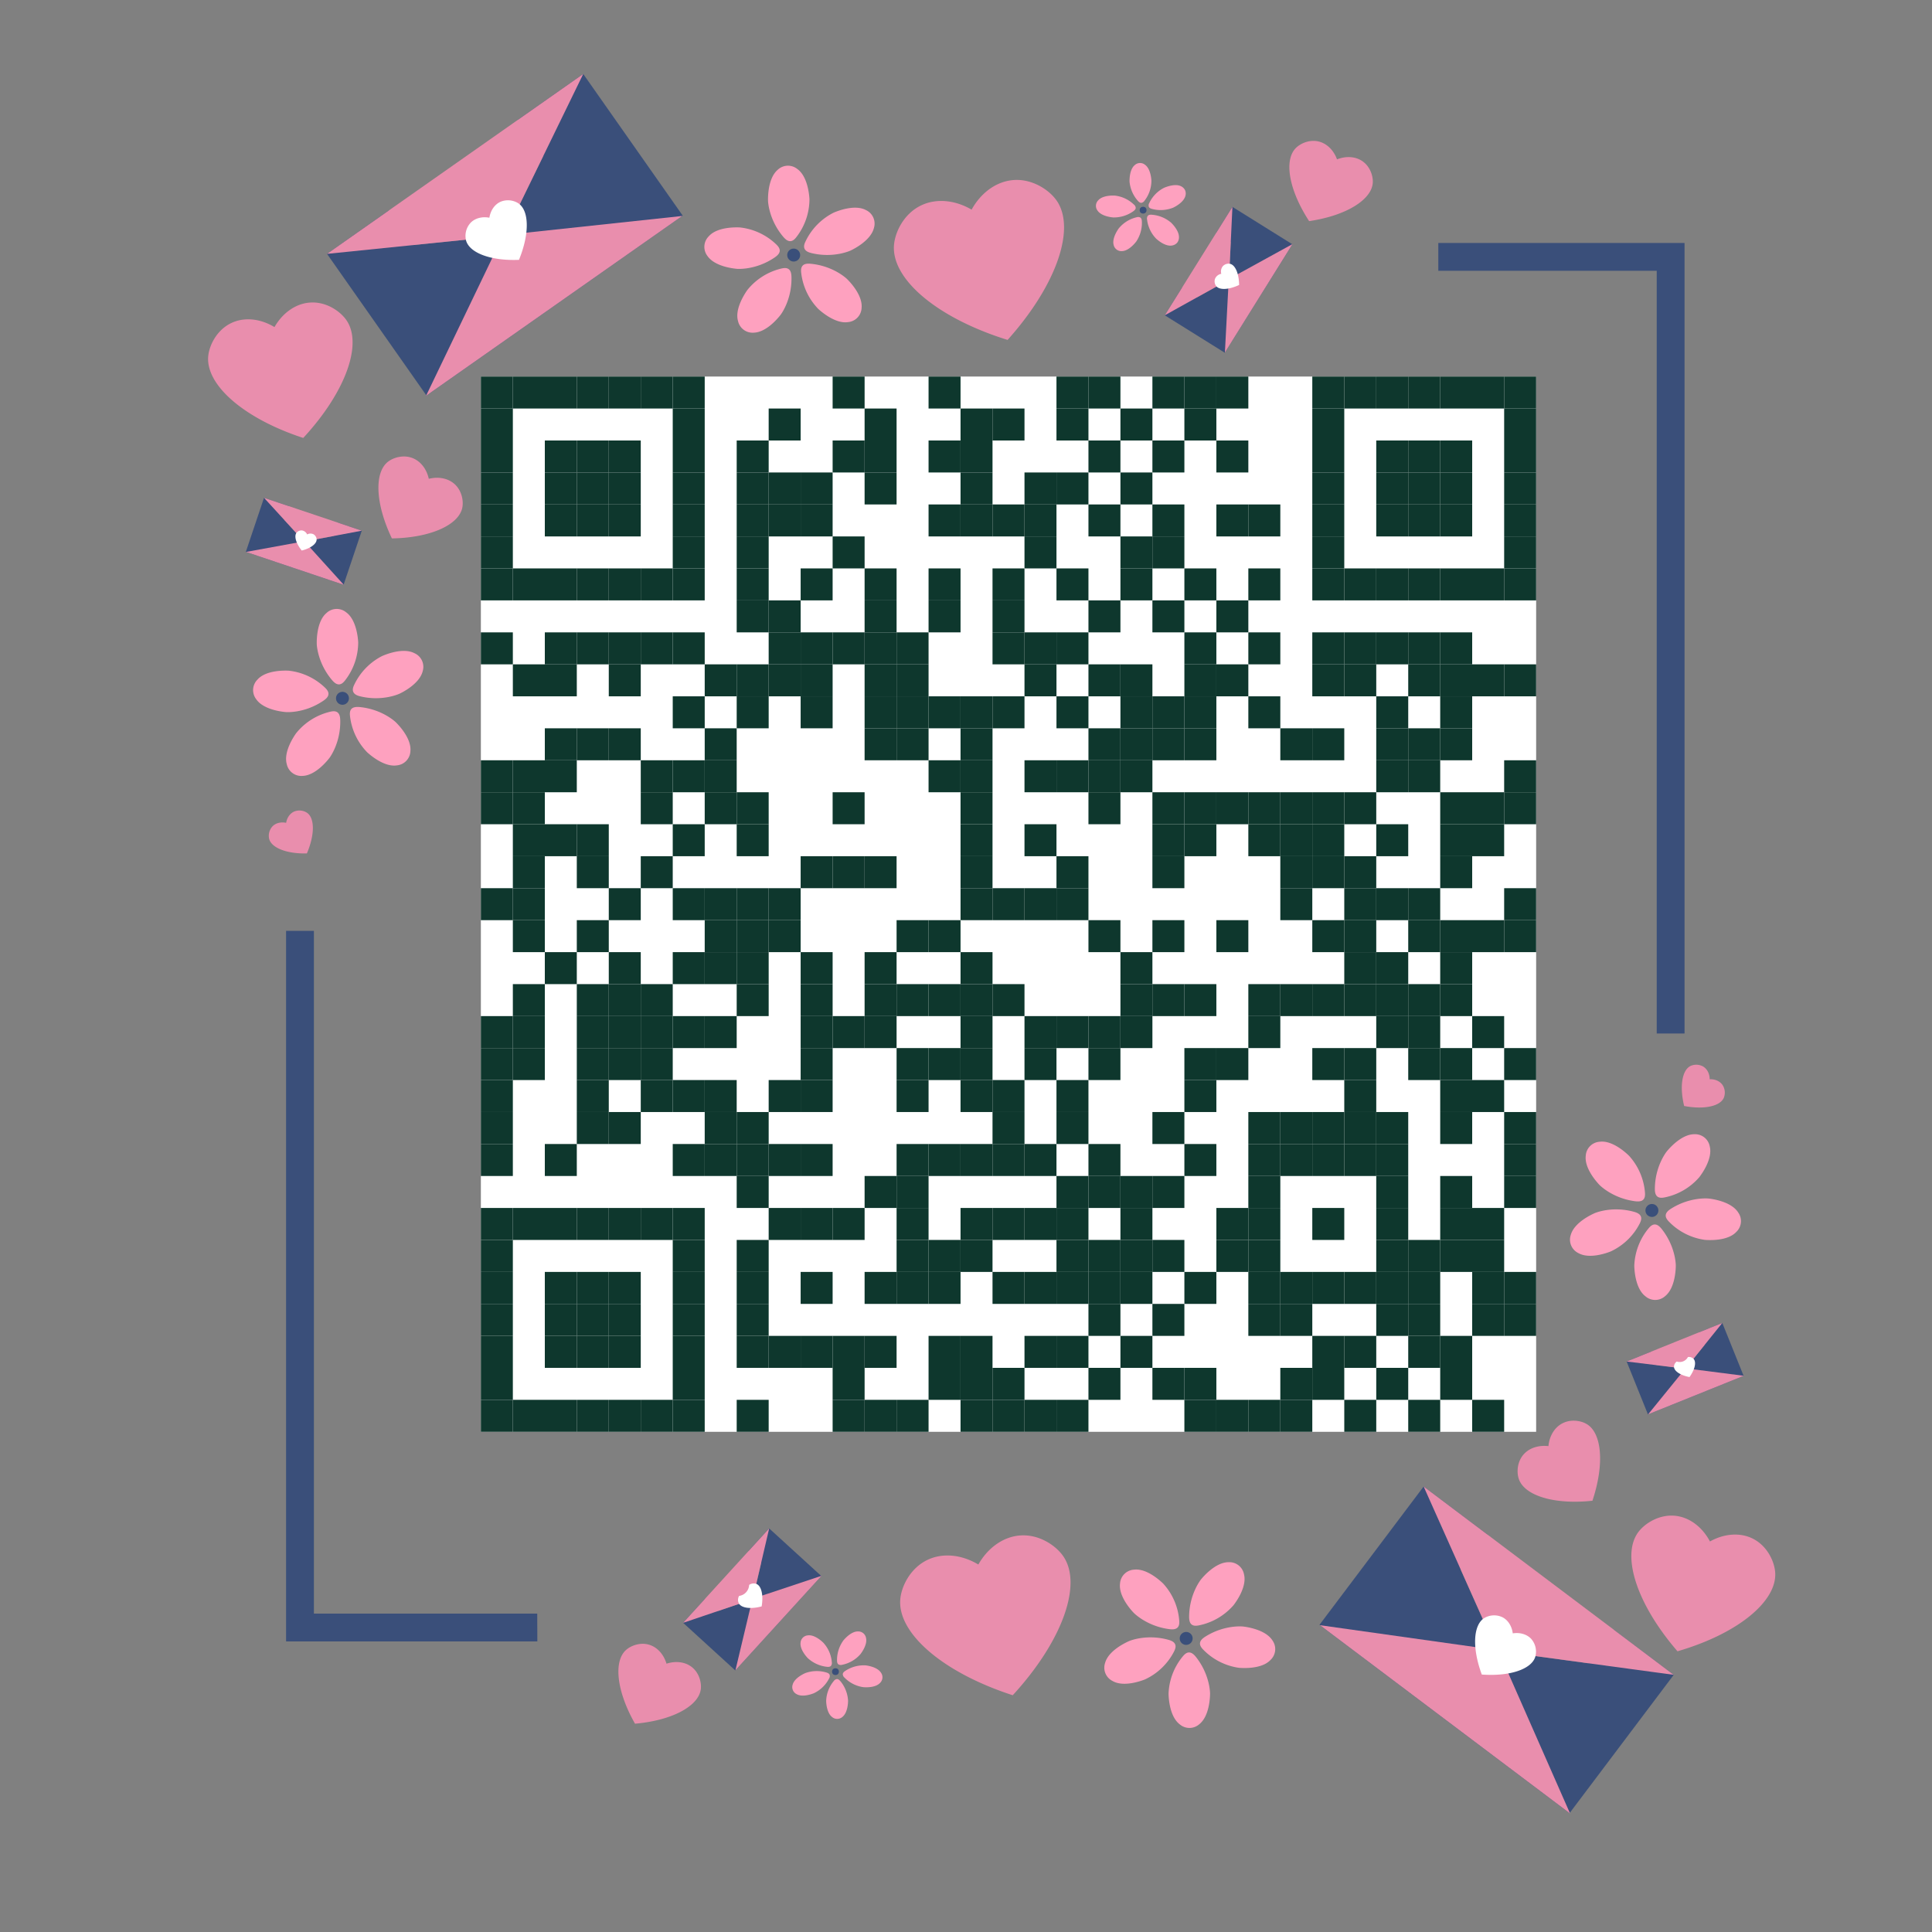 <svg fill="none" xmlns="http://www.w3.org/2000/svg" width="300" height="300" viewBox="0 0 2000 2000">
  <rect x="0" y="0" width="2000" height="2000" fill="#808080" stroke="none"/>
  <g transform="translate(-180,-180)scale(1.2)">
    <defs>
      <style>
        .cls6-1{fill:#3a4f7a}.cls6-2{fill:#e98ead}.cls6-3{fill:#fff}.cls6-4{fill:#fea1bf}
      </style>
    </defs>
    <g id="\u0421\u043B\u043E\u0439_2" data-name="\u0421\u043B\u043E\u0439 2">
      <g transform="translate(540, 450)scale(3.2)" fill="none">
        <svg width="300" height="300" viewBox="0 0 300 300">
          <style>
            .background-color{ fill: #fff; }.dot-color{ fill: #0e372d; }.corners-square-color-0-0{ fill: #0e372d; }.corners-dot-color-0-0{ fill: #0e372d; }.corners-square-color-1-0{ fill: #0e372d; }.corners-dot-color-1-0{ fill: #0e372d; }.corners-square-color-0-1{ fill: #0e372d; }.corners-dot-color-0-1{ fill: #0e372d; }
          </style>
          <defs/>
          <g transform="translate(7.759,7.759)">
            <rect x="0" y="0" width="284.483" height="284.483" fill="#ffffff"/>
            <rect x="0.0" y="0.0" width="8.621" height="8.621" fill="#0e372d"/>
            <rect x="8.621" y="0.0" width="8.621" height="8.621" fill="#0e372d"/>
            <rect x="17.241" y="0.0" width="8.621" height="8.621" fill="#0e372d"/>
            <rect x="25.862" y="0.0" width="8.621" height="8.621" fill="#0e372d"/>
            <rect x="34.483" y="0.0" width="8.621" height="8.621" fill="#0e372d"/>
            <rect x="43.103" y="0.0" width="8.621" height="8.621" fill="#0e372d"/>
            <rect x="51.724" y="0.0" width="8.621" height="8.621" fill="#0e372d"/>
            <rect x="94.828" y="0.0" width="8.621" height="8.621" fill="#0e372d"/>
            <rect x="120.69" y="0.0" width="8.621" height="8.621" fill="#0e372d"/>
            <rect x="155.172" y="0.0" width="8.621" height="8.621" fill="#0e372d"/>
            <rect x="163.793" y="0.0" width="8.621" height="8.621" fill="#0e372d"/>
            <rect x="181.034" y="0.0" width="8.621" height="8.621" fill="#0e372d"/>
            <rect x="189.655" y="0.0" width="8.621" height="8.621" fill="#0e372d"/>
            <rect x="198.276" y="0.0" width="8.621" height="8.621" fill="#0e372d"/>
            <rect x="224.138" y="0.0" width="8.621" height="8.621" fill="#0e372d"/>
            <rect x="232.759" y="0.0" width="8.621" height="8.621" fill="#0e372d"/>
            <rect x="241.379" y="0.0" width="8.621" height="8.621" fill="#0e372d"/>
            <rect x="250" y="0.0" width="8.621" height="8.621" fill="#0e372d"/>
            <rect x="258.621" y="0.0" width="8.621" height="8.621" fill="#0e372d"/>
            <rect x="267.241" y="0.0" width="8.621" height="8.621" fill="#0e372d"/>
            <rect x="275.862" y="0.0" width="8.621" height="8.621" fill="#0e372d"/>
            <rect x="0.0" y="8.621" width="8.621" height="8.621" fill="#0e372d"/>
            <rect x="51.724" y="8.621" width="8.621" height="8.621" fill="#0e372d"/>
            <rect x="77.586" y="8.621" width="8.621" height="8.621" fill="#0e372d"/>
            <rect x="103.448" y="8.621" width="8.621" height="8.621" fill="#0e372d"/>
            <rect x="129.31" y="8.621" width="8.621" height="8.621" fill="#0e372d"/>
            <rect x="137.931" y="8.621" width="8.621" height="8.621" fill="#0e372d"/>
            <rect x="155.172" y="8.621" width="8.621" height="8.621" fill="#0e372d"/>
            <rect x="172.414" y="8.621" width="8.621" height="8.621" fill="#0e372d"/>
            <rect x="189.655" y="8.621" width="8.621" height="8.621" fill="#0e372d"/>
            <rect x="224.138" y="8.621" width="8.621" height="8.621" fill="#0e372d"/>
            <rect x="275.862" y="8.621" width="8.621" height="8.621" fill="#0e372d"/>
            <rect x="0.0" y="17.241" width="8.621" height="8.621" fill="#0e372d"/>
            <rect x="17.241" y="17.241" width="8.621" height="8.621" fill="#0e372d"/>
            <rect x="25.862" y="17.241" width="8.621" height="8.621" fill="#0e372d"/>
            <rect x="34.483" y="17.241" width="8.621" height="8.621" fill="#0e372d"/>
            <rect x="51.724" y="17.241" width="8.621" height="8.621" fill="#0e372d"/>
            <rect x="68.966" y="17.241" width="8.621" height="8.621" fill="#0e372d"/>
            <rect x="94.828" y="17.241" width="8.621" height="8.621" fill="#0e372d"/>
            <rect x="103.448" y="17.241" width="8.621" height="8.621" fill="#0e372d"/>
            <rect x="120.69" y="17.241" width="8.621" height="8.621" fill="#0e372d"/>
            <rect x="129.31" y="17.241" width="8.621" height="8.621" fill="#0e372d"/>
            <rect x="163.793" y="17.241" width="8.621" height="8.621" fill="#0e372d"/>
            <rect x="181.034" y="17.241" width="8.621" height="8.621" fill="#0e372d"/>
            <rect x="198.276" y="17.241" width="8.621" height="8.621" fill="#0e372d"/>
            <rect x="224.138" y="17.241" width="8.621" height="8.621" fill="#0e372d"/>
            <rect x="241.379" y="17.241" width="8.621" height="8.621" fill="#0e372d"/>
            <rect x="250" y="17.241" width="8.621" height="8.621" fill="#0e372d"/>
            <rect x="258.621" y="17.241" width="8.621" height="8.621" fill="#0e372d"/>
            <rect x="275.862" y="17.241" width="8.621" height="8.621" fill="#0e372d"/>
            <rect x="0.0" y="25.862" width="8.621" height="8.621" fill="#0e372d"/>
            <rect x="17.241" y="25.862" width="8.621" height="8.621" fill="#0e372d"/>
            <rect x="25.862" y="25.862" width="8.621" height="8.621" fill="#0e372d"/>
            <rect x="34.483" y="25.862" width="8.621" height="8.621" fill="#0e372d"/>
            <rect x="51.724" y="25.862" width="8.621" height="8.621" fill="#0e372d"/>
            <rect x="68.966" y="25.862" width="8.621" height="8.621" fill="#0e372d"/>
            <rect x="77.586" y="25.862" width="8.621" height="8.621" fill="#0e372d"/>
            <rect x="86.207" y="25.862" width="8.621" height="8.621" fill="#0e372d"/>
            <rect x="103.448" y="25.862" width="8.621" height="8.621" fill="#0e372d"/>
            <rect x="129.31" y="25.862" width="8.621" height="8.621" fill="#0e372d"/>
            <rect x="146.552" y="25.862" width="8.621" height="8.621" fill="#0e372d"/>
            <rect x="155.172" y="25.862" width="8.621" height="8.621" fill="#0e372d"/>
            <rect x="172.414" y="25.862" width="8.621" height="8.621" fill="#0e372d"/>
            <rect x="224.138" y="25.862" width="8.621" height="8.621" fill="#0e372d"/>
            <rect x="241.379" y="25.862" width="8.621" height="8.621" fill="#0e372d"/>
            <rect x="250" y="25.862" width="8.621" height="8.621" fill="#0e372d"/>
            <rect x="258.621" y="25.862" width="8.621" height="8.621" fill="#0e372d"/>
            <rect x="275.862" y="25.862" width="8.621" height="8.621" fill="#0e372d"/>
            <rect x="0.0" y="34.483" width="8.621" height="8.621" fill="#0e372d"/>
            <rect x="17.241" y="34.483" width="8.621" height="8.621" fill="#0e372d"/>
            <rect x="25.862" y="34.483" width="8.621" height="8.621" fill="#0e372d"/>
            <rect x="34.483" y="34.483" width="8.621" height="8.621" fill="#0e372d"/>
            <rect x="51.724" y="34.483" width="8.621" height="8.621" fill="#0e372d"/>
            <rect x="68.966" y="34.483" width="8.621" height="8.621" fill="#0e372d"/>
            <rect x="77.586" y="34.483" width="8.621" height="8.621" fill="#0e372d"/>
            <rect x="86.207" y="34.483" width="8.621" height="8.621" fill="#0e372d"/>
            <rect x="120.69" y="34.483" width="8.621" height="8.621" fill="#0e372d"/>
            <rect x="129.31" y="34.483" width="8.621" height="8.621" fill="#0e372d"/>
            <rect x="137.931" y="34.483" width="8.621" height="8.621" fill="#0e372d"/>
            <rect x="146.552" y="34.483" width="8.621" height="8.621" fill="#0e372d"/>
            <rect x="163.793" y="34.483" width="8.621" height="8.621" fill="#0e372d"/>
            <rect x="181.034" y="34.483" width="8.621" height="8.621" fill="#0e372d"/>
            <rect x="198.276" y="34.483" width="8.621" height="8.621" fill="#0e372d"/>
            <rect x="206.897" y="34.483" width="8.621" height="8.621" fill="#0e372d"/>
            <rect x="224.138" y="34.483" width="8.621" height="8.621" fill="#0e372d"/>
            <rect x="241.379" y="34.483" width="8.621" height="8.621" fill="#0e372d"/>
            <rect x="250" y="34.483" width="8.621" height="8.621" fill="#0e372d"/>
            <rect x="258.621" y="34.483" width="8.621" height="8.621" fill="#0e372d"/>
            <rect x="275.862" y="34.483" width="8.621" height="8.621" fill="#0e372d"/>
            <rect x="0.0" y="43.103" width="8.621" height="8.621" fill="#0e372d"/>
            <rect x="51.724" y="43.103" width="8.621" height="8.621" fill="#0e372d"/>
            <rect x="68.966" y="43.103" width="8.621" height="8.621" fill="#0e372d"/>
            <rect x="94.828" y="43.103" width="8.621" height="8.621" fill="#0e372d"/>
            <rect x="146.552" y="43.103" width="8.621" height="8.621" fill="#0e372d"/>
            <rect x="172.414" y="43.103" width="8.621" height="8.621" fill="#0e372d"/>
            <rect x="181.034" y="43.103" width="8.621" height="8.621" fill="#0e372d"/>
            <rect x="224.138" y="43.103" width="8.621" height="8.621" fill="#0e372d"/>
            <rect x="275.862" y="43.103" width="8.621" height="8.621" fill="#0e372d"/>
            <rect x="0.0" y="51.724" width="8.621" height="8.621" fill="#0e372d"/>
            <rect x="8.621" y="51.724" width="8.621" height="8.621" fill="#0e372d"/>
            <rect x="17.241" y="51.724" width="8.621" height="8.621" fill="#0e372d"/>
            <rect x="25.862" y="51.724" width="8.621" height="8.621" fill="#0e372d"/>
            <rect x="34.483" y="51.724" width="8.621" height="8.621" fill="#0e372d"/>
            <rect x="43.103" y="51.724" width="8.621" height="8.621" fill="#0e372d"/>
            <rect x="51.724" y="51.724" width="8.621" height="8.621" fill="#0e372d"/>
            <rect x="68.966" y="51.724" width="8.621" height="8.621" fill="#0e372d"/>
            <rect x="86.207" y="51.724" width="8.621" height="8.621" fill="#0e372d"/>
            <rect x="103.448" y="51.724" width="8.621" height="8.621" fill="#0e372d"/>
            <rect x="120.69" y="51.724" width="8.621" height="8.621" fill="#0e372d"/>
            <rect x="137.931" y="51.724" width="8.621" height="8.621" fill="#0e372d"/>
            <rect x="155.172" y="51.724" width="8.621" height="8.621" fill="#0e372d"/>
            <rect x="172.414" y="51.724" width="8.621" height="8.621" fill="#0e372d"/>
            <rect x="189.655" y="51.724" width="8.621" height="8.621" fill="#0e372d"/>
            <rect x="206.897" y="51.724" width="8.621" height="8.621" fill="#0e372d"/>
            <rect x="224.138" y="51.724" width="8.621" height="8.621" fill="#0e372d"/>
            <rect x="232.759" y="51.724" width="8.621" height="8.621" fill="#0e372d"/>
            <rect x="241.379" y="51.724" width="8.621" height="8.621" fill="#0e372d"/>
            <rect x="250" y="51.724" width="8.621" height="8.621" fill="#0e372d"/>
            <rect x="258.621" y="51.724" width="8.621" height="8.621" fill="#0e372d"/>
            <rect x="267.241" y="51.724" width="8.621" height="8.621" fill="#0e372d"/>
            <rect x="275.862" y="51.724" width="8.621" height="8.621" fill="#0e372d"/>
            <rect x="68.966" y="60.345" width="8.621" height="8.621" fill="#0e372d"/>
            <rect x="77.586" y="60.345" width="8.621" height="8.621" fill="#0e372d"/>
            <rect x="103.448" y="60.345" width="8.621" height="8.621" fill="#0e372d"/>
            <rect x="120.69" y="60.345" width="8.621" height="8.621" fill="#0e372d"/>
            <rect x="137.931" y="60.345" width="8.621" height="8.621" fill="#0e372d"/>
            <rect x="163.793" y="60.345" width="8.621" height="8.621" fill="#0e372d"/>
            <rect x="181.034" y="60.345" width="8.621" height="8.621" fill="#0e372d"/>
            <rect x="198.276" y="60.345" width="8.621" height="8.621" fill="#0e372d"/>
            <rect x="0.0" y="68.966" width="8.621" height="8.621" fill="#0e372d"/>
            <rect x="17.241" y="68.966" width="8.621" height="8.621" fill="#0e372d"/>
            <rect x="25.862" y="68.966" width="8.621" height="8.621" fill="#0e372d"/>
            <rect x="34.483" y="68.966" width="8.621" height="8.621" fill="#0e372d"/>
            <rect x="43.103" y="68.966" width="8.621" height="8.621" fill="#0e372d"/>
            <rect x="51.724" y="68.966" width="8.621" height="8.621" fill="#0e372d"/>
            <rect x="77.586" y="68.966" width="8.621" height="8.621" fill="#0e372d"/>
            <rect x="86.207" y="68.966" width="8.621" height="8.621" fill="#0e372d"/>
            <rect x="94.828" y="68.966" width="8.621" height="8.621" fill="#0e372d"/>
            <rect x="103.448" y="68.966" width="8.621" height="8.621" fill="#0e372d"/>
            <rect x="112.069" y="68.966" width="8.621" height="8.621" fill="#0e372d"/>
            <rect x="137.931" y="68.966" width="8.621" height="8.621" fill="#0e372d"/>
            <rect x="146.552" y="68.966" width="8.621" height="8.621" fill="#0e372d"/>
            <rect x="155.172" y="68.966" width="8.621" height="8.621" fill="#0e372d"/>
            <rect x="189.655" y="68.966" width="8.621" height="8.621" fill="#0e372d"/>
            <rect x="206.897" y="68.966" width="8.621" height="8.621" fill="#0e372d"/>
            <rect x="224.138" y="68.966" width="8.621" height="8.621" fill="#0e372d"/>
            <rect x="232.759" y="68.966" width="8.621" height="8.621" fill="#0e372d"/>
            <rect x="241.379" y="68.966" width="8.621" height="8.621" fill="#0e372d"/>
            <rect x="250" y="68.966" width="8.621" height="8.621" fill="#0e372d"/>
            <rect x="258.621" y="68.966" width="8.621" height="8.621" fill="#0e372d"/>
            <rect x="8.621" y="77.586" width="8.621" height="8.621" fill="#0e372d"/>
            <rect x="17.241" y="77.586" width="8.621" height="8.621" fill="#0e372d"/>
            <rect x="34.483" y="77.586" width="8.621" height="8.621" fill="#0e372d"/>
            <rect x="60.345" y="77.586" width="8.621" height="8.621" fill="#0e372d"/>
            <rect x="68.966" y="77.586" width="8.621" height="8.621" fill="#0e372d"/>
            <rect x="77.586" y="77.586" width="8.621" height="8.621" fill="#0e372d"/>
            <rect x="86.207" y="77.586" width="8.621" height="8.621" fill="#0e372d"/>
            <rect x="103.448" y="77.586" width="8.621" height="8.621" fill="#0e372d"/>
            <rect x="112.069" y="77.586" width="8.621" height="8.621" fill="#0e372d"/>
            <rect x="146.552" y="77.586" width="8.621" height="8.621" fill="#0e372d"/>
            <rect x="163.793" y="77.586" width="8.621" height="8.621" fill="#0e372d"/>
            <rect x="172.414" y="77.586" width="8.621" height="8.621" fill="#0e372d"/>
            <rect x="189.655" y="77.586" width="8.621" height="8.621" fill="#0e372d"/>
            <rect x="198.276" y="77.586" width="8.621" height="8.621" fill="#0e372d"/>
            <rect x="224.138" y="77.586" width="8.621" height="8.621" fill="#0e372d"/>
            <rect x="232.759" y="77.586" width="8.621" height="8.621" fill="#0e372d"/>
            <rect x="250" y="77.586" width="8.621" height="8.621" fill="#0e372d"/>
            <rect x="258.621" y="77.586" width="8.621" height="8.621" fill="#0e372d"/>
            <rect x="267.241" y="77.586" width="8.621" height="8.621" fill="#0e372d"/>
            <rect x="275.862" y="77.586" width="8.621" height="8.621" fill="#0e372d"/>
            <rect x="51.724" y="86.207" width="8.621" height="8.621" fill="#0e372d"/>
            <rect x="68.966" y="86.207" width="8.621" height="8.621" fill="#0e372d"/>
            <rect x="86.207" y="86.207" width="8.621" height="8.621" fill="#0e372d"/>
            <rect x="103.448" y="86.207" width="8.621" height="8.621" fill="#0e372d"/>
            <rect x="112.069" y="86.207" width="8.621" height="8.621" fill="#0e372d"/>
            <rect x="120.69" y="86.207" width="8.621" height="8.621" fill="#0e372d"/>
            <rect x="129.31" y="86.207" width="8.621" height="8.621" fill="#0e372d"/>
            <rect x="137.931" y="86.207" width="8.621" height="8.621" fill="#0e372d"/>
            <rect x="155.172" y="86.207" width="8.621" height="8.621" fill="#0e372d"/>
            <rect x="172.414" y="86.207" width="8.621" height="8.621" fill="#0e372d"/>
            <rect x="181.034" y="86.207" width="8.621" height="8.621" fill="#0e372d"/>
            <rect x="189.655" y="86.207" width="8.621" height="8.621" fill="#0e372d"/>
            <rect x="206.897" y="86.207" width="8.621" height="8.621" fill="#0e372d"/>
            <rect x="241.379" y="86.207" width="8.621" height="8.621" fill="#0e372d"/>
            <rect x="258.621" y="86.207" width="8.621" height="8.621" fill="#0e372d"/>
            <rect x="17.241" y="94.828" width="8.621" height="8.621" fill="#0e372d"/>
            <rect x="25.862" y="94.828" width="8.621" height="8.621" fill="#0e372d"/>
            <rect x="34.483" y="94.828" width="8.621" height="8.621" fill="#0e372d"/>
            <rect x="60.345" y="94.828" width="8.621" height="8.621" fill="#0e372d"/>
            <rect x="103.448" y="94.828" width="8.621" height="8.621" fill="#0e372d"/>
            <rect x="112.069" y="94.828" width="8.621" height="8.621" fill="#0e372d"/>
            <rect x="129.31" y="94.828" width="8.621" height="8.621" fill="#0e372d"/>
            <rect x="163.793" y="94.828" width="8.621" height="8.621" fill="#0e372d"/>
            <rect x="172.414" y="94.828" width="8.621" height="8.621" fill="#0e372d"/>
            <rect x="181.034" y="94.828" width="8.621" height="8.621" fill="#0e372d"/>
            <rect x="189.655" y="94.828" width="8.621" height="8.621" fill="#0e372d"/>
            <rect x="215.517" y="94.828" width="8.621" height="8.621" fill="#0e372d"/>
            <rect x="224.138" y="94.828" width="8.621" height="8.621" fill="#0e372d"/>
            <rect x="241.379" y="94.828" width="8.621" height="8.621" fill="#0e372d"/>
            <rect x="250" y="94.828" width="8.621" height="8.621" fill="#0e372d"/>
            <rect x="258.621" y="94.828" width="8.621" height="8.621" fill="#0e372d"/>
            <rect x="0.0" y="103.448" width="8.621" height="8.621" fill="#0e372d"/>
            <rect x="8.621" y="103.448" width="8.621" height="8.621" fill="#0e372d"/>
            <rect x="17.241" y="103.448" width="8.621" height="8.621" fill="#0e372d"/>
            <rect x="43.103" y="103.448" width="8.621" height="8.621" fill="#0e372d"/>
            <rect x="51.724" y="103.448" width="8.621" height="8.621" fill="#0e372d"/>
            <rect x="60.345" y="103.448" width="8.621" height="8.621" fill="#0e372d"/>
            <rect x="120.69" y="103.448" width="8.621" height="8.621" fill="#0e372d"/>
            <rect x="129.31" y="103.448" width="8.621" height="8.621" fill="#0e372d"/>
            <rect x="146.552" y="103.448" width="8.621" height="8.621" fill="#0e372d"/>
            <rect x="155.172" y="103.448" width="8.621" height="8.621" fill="#0e372d"/>
            <rect x="163.793" y="103.448" width="8.621" height="8.621" fill="#0e372d"/>
            <rect x="172.414" y="103.448" width="8.621" height="8.621" fill="#0e372d"/>
            <rect x="241.379" y="103.448" width="8.621" height="8.621" fill="#0e372d"/>
            <rect x="250" y="103.448" width="8.621" height="8.621" fill="#0e372d"/>
            <rect x="275.862" y="103.448" width="8.621" height="8.621" fill="#0e372d"/>
            <rect x="0.0" y="112.069" width="8.621" height="8.621" fill="#0e372d"/>
            <rect x="8.621" y="112.069" width="8.621" height="8.621" fill="#0e372d"/>
            <rect x="43.103" y="112.069" width="8.621" height="8.621" fill="#0e372d"/>
            <rect x="60.345" y="112.069" width="8.621" height="8.621" fill="#0e372d"/>
            <rect x="68.966" y="112.069" width="8.621" height="8.621" fill="#0e372d"/>
            <rect x="94.828" y="112.069" width="8.621" height="8.621" fill="#0e372d"/>
            <rect x="129.31" y="112.069" width="8.621" height="8.621" fill="#0e372d"/>
            <rect x="163.793" y="112.069" width="8.621" height="8.621" fill="#0e372d"/>
            <rect x="181.034" y="112.069" width="8.621" height="8.621" fill="#0e372d"/>
            <rect x="189.655" y="112.069" width="8.621" height="8.621" fill="#0e372d"/>
            <rect x="198.276" y="112.069" width="8.621" height="8.621" fill="#0e372d"/>
            <rect x="206.897" y="112.069" width="8.621" height="8.621" fill="#0e372d"/>
            <rect x="215.517" y="112.069" width="8.621" height="8.621" fill="#0e372d"/>
            <rect x="224.138" y="112.069" width="8.621" height="8.621" fill="#0e372d"/>
            <rect x="232.759" y="112.069" width="8.621" height="8.621" fill="#0e372d"/>
            <rect x="258.621" y="112.069" width="8.621" height="8.621" fill="#0e372d"/>
            <rect x="267.241" y="112.069" width="8.621" height="8.621" fill="#0e372d"/>
            <rect x="275.862" y="112.069" width="8.621" height="8.621" fill="#0e372d"/>
            <rect x="8.621" y="120.69" width="8.621" height="8.621" fill="#0e372d"/>
            <rect x="17.241" y="120.69" width="8.621" height="8.621" fill="#0e372d"/>
            <rect x="25.862" y="120.69" width="8.621" height="8.621" fill="#0e372d"/>
            <rect x="51.724" y="120.69" width="8.621" height="8.621" fill="#0e372d"/>
            <rect x="68.966" y="120.69" width="8.621" height="8.621" fill="#0e372d"/>
            <rect x="129.31" y="120.69" width="8.621" height="8.621" fill="#0e372d"/>
            <rect x="146.552" y="120.69" width="8.621" height="8.621" fill="#0e372d"/>
            <rect x="181.034" y="120.69" width="8.621" height="8.621" fill="#0e372d"/>
            <rect x="189.655" y="120.69" width="8.621" height="8.621" fill="#0e372d"/>
            <rect x="206.897" y="120.69" width="8.621" height="8.621" fill="#0e372d"/>
            <rect x="215.517" y="120.69" width="8.621" height="8.621" fill="#0e372d"/>
            <rect x="224.138" y="120.69" width="8.621" height="8.621" fill="#0e372d"/>
            <rect x="241.379" y="120.69" width="8.621" height="8.621" fill="#0e372d"/>
            <rect x="258.621" y="120.69" width="8.621" height="8.621" fill="#0e372d"/>
            <rect x="267.241" y="120.69" width="8.621" height="8.621" fill="#0e372d"/>
            <rect x="8.621" y="129.31" width="8.621" height="8.621" fill="#0e372d"/>
            <rect x="25.862" y="129.31" width="8.621" height="8.621" fill="#0e372d"/>
            <rect x="43.103" y="129.31" width="8.621" height="8.621" fill="#0e372d"/>
            <rect x="86.207" y="129.31" width="8.621" height="8.621" fill="#0e372d"/>
            <rect x="94.828" y="129.31" width="8.621" height="8.621" fill="#0e372d"/>
            <rect x="103.448" y="129.31" width="8.621" height="8.621" fill="#0e372d"/>
            <rect x="129.31" y="129.31" width="8.621" height="8.621" fill="#0e372d"/>
            <rect x="155.172" y="129.31" width="8.621" height="8.621" fill="#0e372d"/>
            <rect x="181.034" y="129.31" width="8.621" height="8.621" fill="#0e372d"/>
            <rect x="215.517" y="129.31" width="8.621" height="8.621" fill="#0e372d"/>
            <rect x="224.138" y="129.31" width="8.621" height="8.621" fill="#0e372d"/>
            <rect x="232.759" y="129.31" width="8.621" height="8.621" fill="#0e372d"/>
            <rect x="258.621" y="129.31" width="8.621" height="8.621" fill="#0e372d"/>
            <rect x="0.0" y="137.931" width="8.621" height="8.621" fill="#0e372d"/>
            <rect x="8.621" y="137.931" width="8.621" height="8.621" fill="#0e372d"/>
            <rect x="34.483" y="137.931" width="8.621" height="8.621" fill="#0e372d"/>
            <rect x="51.724" y="137.931" width="8.621" height="8.621" fill="#0e372d"/>
            <rect x="60.345" y="137.931" width="8.621" height="8.621" fill="#0e372d"/>
            <rect x="68.966" y="137.931" width="8.621" height="8.621" fill="#0e372d"/>
            <rect x="77.586" y="137.931" width="8.621" height="8.621" fill="#0e372d"/>
            <rect x="129.31" y="137.931" width="8.621" height="8.621" fill="#0e372d"/>
            <rect x="137.931" y="137.931" width="8.621" height="8.621" fill="#0e372d"/>
            <rect x="146.552" y="137.931" width="8.621" height="8.621" fill="#0e372d"/>
            <rect x="155.172" y="137.931" width="8.621" height="8.621" fill="#0e372d"/>
            <rect x="215.517" y="137.931" width="8.621" height="8.621" fill="#0e372d"/>
            <rect x="232.759" y="137.931" width="8.621" height="8.621" fill="#0e372d"/>
            <rect x="241.379" y="137.931" width="8.621" height="8.621" fill="#0e372d"/>
            <rect x="250" y="137.931" width="8.621" height="8.621" fill="#0e372d"/>
            <rect x="275.862" y="137.931" width="8.621" height="8.621" fill="#0e372d"/>
            <rect x="8.621" y="146.552" width="8.621" height="8.621" fill="#0e372d"/>
            <rect x="25.862" y="146.552" width="8.621" height="8.621" fill="#0e372d"/>
            <rect x="60.345" y="146.552" width="8.621" height="8.621" fill="#0e372d"/>
            <rect x="68.966" y="146.552" width="8.621" height="8.621" fill="#0e372d"/>
            <rect x="77.586" y="146.552" width="8.621" height="8.621" fill="#0e372d"/>
            <rect x="112.069" y="146.552" width="8.621" height="8.621" fill="#0e372d"/>
            <rect x="120.69" y="146.552" width="8.621" height="8.621" fill="#0e372d"/>
            <rect x="163.793" y="146.552" width="8.621" height="8.621" fill="#0e372d"/>
            <rect x="181.034" y="146.552" width="8.621" height="8.621" fill="#0e372d"/>
            <rect x="198.276" y="146.552" width="8.621" height="8.621" fill="#0e372d"/>
            <rect x="224.138" y="146.552" width="8.621" height="8.621" fill="#0e372d"/>
            <rect x="232.759" y="146.552" width="8.621" height="8.621" fill="#0e372d"/>
            <rect x="250" y="146.552" width="8.621" height="8.621" fill="#0e372d"/>
            <rect x="258.621" y="146.552" width="8.621" height="8.621" fill="#0e372d"/>
            <rect x="267.241" y="146.552" width="8.621" height="8.621" fill="#0e372d"/>
            <rect x="275.862" y="146.552" width="8.621" height="8.621" fill="#0e372d"/>
            <rect x="17.241" y="155.172" width="8.621" height="8.621" fill="#0e372d"/>
            <rect x="34.483" y="155.172" width="8.621" height="8.621" fill="#0e372d"/>
            <rect x="51.724" y="155.172" width="8.621" height="8.621" fill="#0e372d"/>
            <rect x="60.345" y="155.172" width="8.621" height="8.621" fill="#0e372d"/>
            <rect x="68.966" y="155.172" width="8.621" height="8.621" fill="#0e372d"/>
            <rect x="86.207" y="155.172" width="8.621" height="8.621" fill="#0e372d"/>
            <rect x="103.448" y="155.172" width="8.621" height="8.621" fill="#0e372d"/>
            <rect x="129.31" y="155.172" width="8.621" height="8.621" fill="#0e372d"/>
            <rect x="172.414" y="155.172" width="8.621" height="8.621" fill="#0e372d"/>
            <rect x="232.759" y="155.172" width="8.621" height="8.621" fill="#0e372d"/>
            <rect x="241.379" y="155.172" width="8.621" height="8.621" fill="#0e372d"/>
            <rect x="258.621" y="155.172" width="8.621" height="8.621" fill="#0e372d"/>
            <rect x="8.621" y="163.793" width="8.621" height="8.621" fill="#0e372d"/>
            <rect x="25.862" y="163.793" width="8.621" height="8.621" fill="#0e372d"/>
            <rect x="34.483" y="163.793" width="8.621" height="8.621" fill="#0e372d"/>
            <rect x="43.103" y="163.793" width="8.621" height="8.621" fill="#0e372d"/>
            <rect x="68.966" y="163.793" width="8.621" height="8.621" fill="#0e372d"/>
            <rect x="86.207" y="163.793" width="8.621" height="8.621" fill="#0e372d"/>
            <rect x="103.448" y="163.793" width="8.621" height="8.621" fill="#0e372d"/>
            <rect x="112.069" y="163.793" width="8.621" height="8.621" fill="#0e372d"/>
            <rect x="120.69" y="163.793" width="8.621" height="8.621" fill="#0e372d"/>
            <rect x="129.31" y="163.793" width="8.621" height="8.621" fill="#0e372d"/>
            <rect x="137.931" y="163.793" width="8.621" height="8.621" fill="#0e372d"/>
            <rect x="172.414" y="163.793" width="8.621" height="8.621" fill="#0e372d"/>
            <rect x="181.034" y="163.793" width="8.621" height="8.621" fill="#0e372d"/>
            <rect x="189.655" y="163.793" width="8.621" height="8.621" fill="#0e372d"/>
            <rect x="206.897" y="163.793" width="8.621" height="8.621" fill="#0e372d"/>
            <rect x="215.517" y="163.793" width="8.621" height="8.621" fill="#0e372d"/>
            <rect x="224.138" y="163.793" width="8.621" height="8.621" fill="#0e372d"/>
            <rect x="232.759" y="163.793" width="8.621" height="8.621" fill="#0e372d"/>
            <rect x="241.379" y="163.793" width="8.621" height="8.621" fill="#0e372d"/>
            <rect x="250" y="163.793" width="8.621" height="8.621" fill="#0e372d"/>
            <rect x="258.621" y="163.793" width="8.621" height="8.621" fill="#0e372d"/>
            <rect x="0.0" y="172.414" width="8.621" height="8.621" fill="#0e372d"/>
            <rect x="8.621" y="172.414" width="8.621" height="8.621" fill="#0e372d"/>
            <rect x="25.862" y="172.414" width="8.621" height="8.621" fill="#0e372d"/>
            <rect x="34.483" y="172.414" width="8.621" height="8.621" fill="#0e372d"/>
            <rect x="43.103" y="172.414" width="8.621" height="8.621" fill="#0e372d"/>
            <rect x="51.724" y="172.414" width="8.621" height="8.621" fill="#0e372d"/>
            <rect x="60.345" y="172.414" width="8.621" height="8.621" fill="#0e372d"/>
            <rect x="86.207" y="172.414" width="8.621" height="8.621" fill="#0e372d"/>
            <rect x="94.828" y="172.414" width="8.621" height="8.621" fill="#0e372d"/>
            <rect x="103.448" y="172.414" width="8.621" height="8.621" fill="#0e372d"/>
            <rect x="129.31" y="172.414" width="8.621" height="8.621" fill="#0e372d"/>
            <rect x="146.552" y="172.414" width="8.621" height="8.621" fill="#0e372d"/>
            <rect x="155.172" y="172.414" width="8.621" height="8.621" fill="#0e372d"/>
            <rect x="163.793" y="172.414" width="8.621" height="8.621" fill="#0e372d"/>
            <rect x="172.414" y="172.414" width="8.621" height="8.621" fill="#0e372d"/>
            <rect x="206.897" y="172.414" width="8.621" height="8.621" fill="#0e372d"/>
            <rect x="241.379" y="172.414" width="8.621" height="8.621" fill="#0e372d"/>
            <rect x="250" y="172.414" width="8.621" height="8.621" fill="#0e372d"/>
            <rect x="267.241" y="172.414" width="8.621" height="8.621" fill="#0e372d"/>
            <rect x="0.0" y="181.034" width="8.621" height="8.621" fill="#0e372d"/>
            <rect x="8.621" y="181.034" width="8.621" height="8.621" fill="#0e372d"/>
            <rect x="25.862" y="181.034" width="8.621" height="8.621" fill="#0e372d"/>
            <rect x="34.483" y="181.034" width="8.621" height="8.621" fill="#0e372d"/>
            <rect x="43.103" y="181.034" width="8.621" height="8.621" fill="#0e372d"/>
            <rect x="86.207" y="181.034" width="8.621" height="8.621" fill="#0e372d"/>
            <rect x="112.069" y="181.034" width="8.621" height="8.621" fill="#0e372d"/>
            <rect x="120.69" y="181.034" width="8.621" height="8.621" fill="#0e372d"/>
            <rect x="129.31" y="181.034" width="8.621" height="8.621" fill="#0e372d"/>
            <rect x="146.552" y="181.034" width="8.621" height="8.621" fill="#0e372d"/>
            <rect x="163.793" y="181.034" width="8.621" height="8.621" fill="#0e372d"/>
            <rect x="189.655" y="181.034" width="8.621" height="8.621" fill="#0e372d"/>
            <rect x="198.276" y="181.034" width="8.621" height="8.621" fill="#0e372d"/>
            <rect x="224.138" y="181.034" width="8.621" height="8.621" fill="#0e372d"/>
            <rect x="232.759" y="181.034" width="8.621" height="8.621" fill="#0e372d"/>
            <rect x="250" y="181.034" width="8.621" height="8.621" fill="#0e372d"/>
            <rect x="258.621" y="181.034" width="8.621" height="8.621" fill="#0e372d"/>
            <rect x="275.862" y="181.034" width="8.621" height="8.621" fill="#0e372d"/>
            <rect x="0.0" y="189.655" width="8.621" height="8.621" fill="#0e372d"/>
            <rect x="25.862" y="189.655" width="8.621" height="8.621" fill="#0e372d"/>
            <rect x="43.103" y="189.655" width="8.621" height="8.621" fill="#0e372d"/>
            <rect x="51.724" y="189.655" width="8.621" height="8.621" fill="#0e372d"/>
            <rect x="60.345" y="189.655" width="8.621" height="8.621" fill="#0e372d"/>
            <rect x="77.586" y="189.655" width="8.621" height="8.621" fill="#0e372d"/>
            <rect x="86.207" y="189.655" width="8.621" height="8.621" fill="#0e372d"/>
            <rect x="112.069" y="189.655" width="8.621" height="8.621" fill="#0e372d"/>
            <rect x="129.31" y="189.655" width="8.621" height="8.621" fill="#0e372d"/>
            <rect x="137.931" y="189.655" width="8.621" height="8.621" fill="#0e372d"/>
            <rect x="155.172" y="189.655" width="8.621" height="8.621" fill="#0e372d"/>
            <rect x="189.655" y="189.655" width="8.621" height="8.621" fill="#0e372d"/>
            <rect x="232.759" y="189.655" width="8.621" height="8.621" fill="#0e372d"/>
            <rect x="258.621" y="189.655" width="8.621" height="8.621" fill="#0e372d"/>
            <rect x="267.241" y="189.655" width="8.621" height="8.621" fill="#0e372d"/>
            <rect x="0.0" y="198.276" width="8.621" height="8.621" fill="#0e372d"/>
            <rect x="25.862" y="198.276" width="8.621" height="8.621" fill="#0e372d"/>
            <rect x="34.483" y="198.276" width="8.621" height="8.621" fill="#0e372d"/>
            <rect x="60.345" y="198.276" width="8.621" height="8.621" fill="#0e372d"/>
            <rect x="68.966" y="198.276" width="8.621" height="8.621" fill="#0e372d"/>
            <rect x="137.931" y="198.276" width="8.621" height="8.621" fill="#0e372d"/>
            <rect x="155.172" y="198.276" width="8.621" height="8.621" fill="#0e372d"/>
            <rect x="181.034" y="198.276" width="8.621" height="8.621" fill="#0e372d"/>
            <rect x="206.897" y="198.276" width="8.621" height="8.621" fill="#0e372d"/>
            <rect x="215.517" y="198.276" width="8.621" height="8.621" fill="#0e372d"/>
            <rect x="224.138" y="198.276" width="8.621" height="8.621" fill="#0e372d"/>
            <rect x="232.759" y="198.276" width="8.621" height="8.621" fill="#0e372d"/>
            <rect x="241.379" y="198.276" width="8.621" height="8.621" fill="#0e372d"/>
            <rect x="258.621" y="198.276" width="8.621" height="8.621" fill="#0e372d"/>
            <rect x="275.862" y="198.276" width="8.621" height="8.621" fill="#0e372d"/>
            <rect x="0.0" y="206.897" width="8.621" height="8.621" fill="#0e372d"/>
            <rect x="17.241" y="206.897" width="8.621" height="8.621" fill="#0e372d"/>
            <rect x="51.724" y="206.897" width="8.621" height="8.621" fill="#0e372d"/>
            <rect x="60.345" y="206.897" width="8.621" height="8.621" fill="#0e372d"/>
            <rect x="68.966" y="206.897" width="8.621" height="8.621" fill="#0e372d"/>
            <rect x="77.586" y="206.897" width="8.621" height="8.621" fill="#0e372d"/>
            <rect x="86.207" y="206.897" width="8.621" height="8.621" fill="#0e372d"/>
            <rect x="112.069" y="206.897" width="8.621" height="8.621" fill="#0e372d"/>
            <rect x="120.69" y="206.897" width="8.621" height="8.621" fill="#0e372d"/>
            <rect x="129.31" y="206.897" width="8.621" height="8.621" fill="#0e372d"/>
            <rect x="137.931" y="206.897" width="8.621" height="8.621" fill="#0e372d"/>
            <rect x="146.552" y="206.897" width="8.621" height="8.621" fill="#0e372d"/>
            <rect x="163.793" y="206.897" width="8.621" height="8.621" fill="#0e372d"/>
            <rect x="189.655" y="206.897" width="8.621" height="8.621" fill="#0e372d"/>
            <rect x="206.897" y="206.897" width="8.621" height="8.621" fill="#0e372d"/>
            <rect x="215.517" y="206.897" width="8.621" height="8.621" fill="#0e372d"/>
            <rect x="224.138" y="206.897" width="8.621" height="8.621" fill="#0e372d"/>
            <rect x="232.759" y="206.897" width="8.621" height="8.621" fill="#0e372d"/>
            <rect x="241.379" y="206.897" width="8.621" height="8.621" fill="#0e372d"/>
            <rect x="275.862" y="206.897" width="8.621" height="8.621" fill="#0e372d"/>
            <rect x="68.966" y="215.517" width="8.621" height="8.621" fill="#0e372d"/>
            <rect x="103.448" y="215.517" width="8.621" height="8.621" fill="#0e372d"/>
            <rect x="112.069" y="215.517" width="8.621" height="8.621" fill="#0e372d"/>
            <rect x="155.172" y="215.517" width="8.621" height="8.621" fill="#0e372d"/>
            <rect x="163.793" y="215.517" width="8.621" height="8.621" fill="#0e372d"/>
            <rect x="172.414" y="215.517" width="8.621" height="8.621" fill="#0e372d"/>
            <rect x="181.034" y="215.517" width="8.621" height="8.621" fill="#0e372d"/>
            <rect x="206.897" y="215.517" width="8.621" height="8.621" fill="#0e372d"/>
            <rect x="241.379" y="215.517" width="8.621" height="8.621" fill="#0e372d"/>
            <rect x="258.621" y="215.517" width="8.621" height="8.621" fill="#0e372d"/>
            <rect x="275.862" y="215.517" width="8.621" height="8.621" fill="#0e372d"/>
            <rect x="0.0" y="224.138" width="8.621" height="8.621" fill="#0e372d"/>
            <rect x="8.621" y="224.138" width="8.621" height="8.621" fill="#0e372d"/>
            <rect x="17.241" y="224.138" width="8.621" height="8.621" fill="#0e372d"/>
            <rect x="25.862" y="224.138" width="8.621" height="8.621" fill="#0e372d"/>
            <rect x="34.483" y="224.138" width="8.621" height="8.621" fill="#0e372d"/>
            <rect x="43.103" y="224.138" width="8.621" height="8.621" fill="#0e372d"/>
            <rect x="51.724" y="224.138" width="8.621" height="8.621" fill="#0e372d"/>
            <rect x="77.586" y="224.138" width="8.621" height="8.621" fill="#0e372d"/>
            <rect x="86.207" y="224.138" width="8.621" height="8.621" fill="#0e372d"/>
            <rect x="94.828" y="224.138" width="8.621" height="8.621" fill="#0e372d"/>
            <rect x="112.069" y="224.138" width="8.621" height="8.621" fill="#0e372d"/>
            <rect x="129.31" y="224.138" width="8.621" height="8.621" fill="#0e372d"/>
            <rect x="137.931" y="224.138" width="8.621" height="8.621" fill="#0e372d"/>
            <rect x="146.552" y="224.138" width="8.621" height="8.621" fill="#0e372d"/>
            <rect x="155.172" y="224.138" width="8.621" height="8.621" fill="#0e372d"/>
            <rect x="172.414" y="224.138" width="8.621" height="8.621" fill="#0e372d"/>
            <rect x="198.276" y="224.138" width="8.621" height="8.621" fill="#0e372d"/>
            <rect x="206.897" y="224.138" width="8.621" height="8.621" fill="#0e372d"/>
            <rect x="224.138" y="224.138" width="8.621" height="8.621" fill="#0e372d"/>
            <rect x="241.379" y="224.138" width="8.621" height="8.621" fill="#0e372d"/>
            <rect x="258.621" y="224.138" width="8.621" height="8.621" fill="#0e372d"/>
            <rect x="267.241" y="224.138" width="8.621" height="8.621" fill="#0e372d"/>
            <rect x="0.0" y="232.759" width="8.621" height="8.621" fill="#0e372d"/>
            <rect x="51.724" y="232.759" width="8.621" height="8.621" fill="#0e372d"/>
            <rect x="68.966" y="232.759" width="8.621" height="8.621" fill="#0e372d"/>
            <rect x="112.069" y="232.759" width="8.621" height="8.621" fill="#0e372d"/>
            <rect x="120.69" y="232.759" width="8.621" height="8.621" fill="#0e372d"/>
            <rect x="129.31" y="232.759" width="8.621" height="8.621" fill="#0e372d"/>
            <rect x="155.172" y="232.759" width="8.621" height="8.621" fill="#0e372d"/>
            <rect x="163.793" y="232.759" width="8.621" height="8.621" fill="#0e372d"/>
            <rect x="172.414" y="232.759" width="8.621" height="8.621" fill="#0e372d"/>
            <rect x="181.034" y="232.759" width="8.621" height="8.621" fill="#0e372d"/>
            <rect x="198.276" y="232.759" width="8.621" height="8.621" fill="#0e372d"/>
            <rect x="206.897" y="232.759" width="8.621" height="8.621" fill="#0e372d"/>
            <rect x="241.379" y="232.759" width="8.621" height="8.621" fill="#0e372d"/>
            <rect x="250" y="232.759" width="8.621" height="8.621" fill="#0e372d"/>
            <rect x="258.621" y="232.759" width="8.621" height="8.621" fill="#0e372d"/>
            <rect x="267.241" y="232.759" width="8.621" height="8.621" fill="#0e372d"/>
            <rect x="0.0" y="241.379" width="8.621" height="8.621" fill="#0e372d"/>
            <rect x="17.241" y="241.379" width="8.621" height="8.621" fill="#0e372d"/>
            <rect x="25.862" y="241.379" width="8.621" height="8.621" fill="#0e372d"/>
            <rect x="34.483" y="241.379" width="8.621" height="8.621" fill="#0e372d"/>
            <rect x="51.724" y="241.379" width="8.621" height="8.621" fill="#0e372d"/>
            <rect x="68.966" y="241.379" width="8.621" height="8.621" fill="#0e372d"/>
            <rect x="86.207" y="241.379" width="8.621" height="8.621" fill="#0e372d"/>
            <rect x="103.448" y="241.379" width="8.621" height="8.621" fill="#0e372d"/>
            <rect x="112.069" y="241.379" width="8.621" height="8.621" fill="#0e372d"/>
            <rect x="120.69" y="241.379" width="8.621" height="8.621" fill="#0e372d"/>
            <rect x="137.931" y="241.379" width="8.621" height="8.621" fill="#0e372d"/>
            <rect x="146.552" y="241.379" width="8.621" height="8.621" fill="#0e372d"/>
            <rect x="155.172" y="241.379" width="8.621" height="8.621" fill="#0e372d"/>
            <rect x="163.793" y="241.379" width="8.621" height="8.621" fill="#0e372d"/>
            <rect x="172.414" y="241.379" width="8.621" height="8.621" fill="#0e372d"/>
            <rect x="189.655" y="241.379" width="8.621" height="8.621" fill="#0e372d"/>
            <rect x="206.897" y="241.379" width="8.621" height="8.621" fill="#0e372d"/>
            <rect x="215.517" y="241.379" width="8.621" height="8.621" fill="#0e372d"/>
            <rect x="224.138" y="241.379" width="8.621" height="8.621" fill="#0e372d"/>
            <rect x="232.759" y="241.379" width="8.621" height="8.621" fill="#0e372d"/>
            <rect x="241.379" y="241.379" width="8.621" height="8.621" fill="#0e372d"/>
            <rect x="250" y="241.379" width="8.621" height="8.621" fill="#0e372d"/>
            <rect x="267.241" y="241.379" width="8.621" height="8.621" fill="#0e372d"/>
            <rect x="275.862" y="241.379" width="8.621" height="8.621" fill="#0e372d"/>
            <rect x="0.0" y="250" width="8.621" height="8.621" fill="#0e372d"/>
            <rect x="17.241" y="250" width="8.621" height="8.621" fill="#0e372d"/>
            <rect x="25.862" y="250" width="8.621" height="8.621" fill="#0e372d"/>
            <rect x="34.483" y="250" width="8.621" height="8.621" fill="#0e372d"/>
            <rect x="51.724" y="250" width="8.621" height="8.621" fill="#0e372d"/>
            <rect x="68.966" y="250" width="8.621" height="8.621" fill="#0e372d"/>
            <rect x="163.793" y="250" width="8.621" height="8.621" fill="#0e372d"/>
            <rect x="181.034" y="250" width="8.621" height="8.621" fill="#0e372d"/>
            <rect x="206.897" y="250" width="8.621" height="8.621" fill="#0e372d"/>
            <rect x="215.517" y="250" width="8.621" height="8.621" fill="#0e372d"/>
            <rect x="241.379" y="250" width="8.621" height="8.621" fill="#0e372d"/>
            <rect x="250" y="250" width="8.621" height="8.621" fill="#0e372d"/>
            <rect x="267.241" y="250" width="8.621" height="8.621" fill="#0e372d"/>
            <rect x="275.862" y="250" width="8.621" height="8.621" fill="#0e372d"/>
            <rect x="0.0" y="258.621" width="8.621" height="8.621" fill="#0e372d"/>
            <rect x="17.241" y="258.621" width="8.621" height="8.621" fill="#0e372d"/>
            <rect x="25.862" y="258.621" width="8.621" height="8.621" fill="#0e372d"/>
            <rect x="34.483" y="258.621" width="8.621" height="8.621" fill="#0e372d"/>
            <rect x="51.724" y="258.621" width="8.621" height="8.621" fill="#0e372d"/>
            <rect x="68.966" y="258.621" width="8.621" height="8.621" fill="#0e372d"/>
            <rect x="77.586" y="258.621" width="8.621" height="8.621" fill="#0e372d"/>
            <rect x="86.207" y="258.621" width="8.621" height="8.621" fill="#0e372d"/>
            <rect x="94.828" y="258.621" width="8.621" height="8.621" fill="#0e372d"/>
            <rect x="103.448" y="258.621" width="8.621" height="8.621" fill="#0e372d"/>
            <rect x="120.69" y="258.621" width="8.621" height="8.621" fill="#0e372d"/>
            <rect x="129.31" y="258.621" width="8.621" height="8.621" fill="#0e372d"/>
            <rect x="146.552" y="258.621" width="8.621" height="8.621" fill="#0e372d"/>
            <rect x="155.172" y="258.621" width="8.621" height="8.621" fill="#0e372d"/>
            <rect x="172.414" y="258.621" width="8.621" height="8.621" fill="#0e372d"/>
            <rect x="224.138" y="258.621" width="8.621" height="8.621" fill="#0e372d"/>
            <rect x="232.759" y="258.621" width="8.621" height="8.621" fill="#0e372d"/>
            <rect x="250" y="258.621" width="8.621" height="8.621" fill="#0e372d"/>
            <rect x="258.621" y="258.621" width="8.621" height="8.621" fill="#0e372d"/>
            <rect x="0.0" y="267.241" width="8.621" height="8.621" fill="#0e372d"/>
            <rect x="51.724" y="267.241" width="8.621" height="8.621" fill="#0e372d"/>
            <rect x="94.828" y="267.241" width="8.621" height="8.621" fill="#0e372d"/>
            <rect x="120.69" y="267.241" width="8.621" height="8.621" fill="#0e372d"/>
            <rect x="129.31" y="267.241" width="8.621" height="8.621" fill="#0e372d"/>
            <rect x="137.931" y="267.241" width="8.621" height="8.621" fill="#0e372d"/>
            <rect x="163.793" y="267.241" width="8.621" height="8.621" fill="#0e372d"/>
            <rect x="181.034" y="267.241" width="8.621" height="8.621" fill="#0e372d"/>
            <rect x="189.655" y="267.241" width="8.621" height="8.621" fill="#0e372d"/>
            <rect x="215.517" y="267.241" width="8.621" height="8.621" fill="#0e372d"/>
            <rect x="224.138" y="267.241" width="8.621" height="8.621" fill="#0e372d"/>
            <rect x="241.379" y="267.241" width="8.621" height="8.621" fill="#0e372d"/>
            <rect x="258.621" y="267.241" width="8.621" height="8.621" fill="#0e372d"/>
            <rect x="0.0" y="275.862" width="8.621" height="8.621" fill="#0e372d"/>
            <rect x="8.621" y="275.862" width="8.621" height="8.621" fill="#0e372d"/>
            <rect x="17.241" y="275.862" width="8.621" height="8.621" fill="#0e372d"/>
            <rect x="25.862" y="275.862" width="8.621" height="8.621" fill="#0e372d"/>
            <rect x="34.483" y="275.862" width="8.621" height="8.621" fill="#0e372d"/>
            <rect x="43.103" y="275.862" width="8.621" height="8.621" fill="#0e372d"/>
            <rect x="51.724" y="275.862" width="8.621" height="8.621" fill="#0e372d"/>
            <rect x="68.966" y="275.862" width="8.621" height="8.621" fill="#0e372d"/>
            <rect x="94.828" y="275.862" width="8.621" height="8.621" fill="#0e372d"/>
            <rect x="103.448" y="275.862" width="8.621" height="8.621" fill="#0e372d"/>
            <rect x="112.069" y="275.862" width="8.621" height="8.621" fill="#0e372d"/>
            <rect x="129.31" y="275.862" width="8.621" height="8.621" fill="#0e372d"/>
            <rect x="137.931" y="275.862" width="8.621" height="8.621" fill="#0e372d"/>
            <rect x="146.552" y="275.862" width="8.621" height="8.621" fill="#0e372d"/>
            <rect x="155.172" y="275.862" width="8.621" height="8.621" fill="#0e372d"/>
            <rect x="189.655" y="275.862" width="8.621" height="8.621" fill="#0e372d"/>
            <rect x="198.276" y="275.862" width="8.621" height="8.621" fill="#0e372d"/>
            <rect x="206.897" y="275.862" width="8.621" height="8.621" fill="#0e372d"/>
            <rect x="215.517" y="275.862" width="8.621" height="8.621" fill="#0e372d"/>
            <rect x="232.759" y="275.862" width="8.621" height="8.621" fill="#0e372d"/>
            <rect x="250" y="275.862" width="8.621" height="8.621" fill="#0e372d"/>
            <rect x="267.241" y="275.862" width="8.621" height="8.621" fill="#0e372d"/>
          </g>
        </svg>
      </g>
      <path class="cls6-1" d="M396.79 1566h216.76q0-12-.1-24H420.79V953h-24ZM1390.78 359.62v24h188.42v657.95h24V359.61ZM1593.87 1594.83l-89.87 119.3-215.73-162.45 89.83-119.29 55.07 41.46-23 30.48 28.58 64 8.87 6.68 72.5 9.83 21.86-29Z"/>
      <path class="cls6-2" d="M1442.47 1573.66 1288.72 1552l215.73 162.44Z"/>
      <path class="cls6-2" d="M1441.45 1574.16q-31.67-70.89-63.31-141.77l215.73 162.44Z"/>
      <path class="cls6-3" d="M1474.47 1579.16a16.65 16.65 0 0 0-3.46-15.25c-3.75-4.1-9.75-5.84-16-4.87-.8-6.29-4.13-11.58-9.11-14a16.65 16.65 0 0 0-15.61.89c-9.38 6-10.51 25.64-2 48.63 24.45 1.79 43-4.73 46.18-15.4Z"/>
      <path class="cls6-1" d="m1635.77 1291.26 18.39 45.64-82.53 33.26-18.39-45.64 21.06-8.49 4.7 11.66 22.93 2.82 3.39-1.37q7.54-9.41 15.1-18.79l-4.47-11.1Z"/>
      <path class="cls6-2" d="M1604.05 1330.39q-16.14 19.84-32.27 39.71l82.54-33.26Z"/>
      <path class="cls6-2" d="m1604 1330.76-50.77-6.24 82.53-33.26Z"/>
      <path class="cls6-3" d="M1611 1322.29a5.48 5.48 0 0 0-4.89-1.61 8 8 0 0 1-9.61 3.87 5.48 5.48 0 0 0-2.41 4.56c.1 3.66 5.45 7.32 13.38 8.83 4.73-6.59 6.04-12.94 3.53-15.65Z"/>
      <path class="cls6-1" d="m813.51 1468.49 45 41.08-74.22 81.43-45-41.07 19-20.8 11.5 10.49 27.11-9.17 3.06-3.35q3.38-14.55 6.76-29.09l-11-10Z"/>
      <path class="cls6-2" d="M799.11 1529.22q-7.33 30.84-14.68 61.67l74.27-81.48Z"/>
      <path class="cls6-2" d="m799.28 1529.66-60 20.31 74.27-81.48q-7.15 30.59-14.27 61.17Z"/>
      <path class="cls6-3" d="M802.58 1516.43a6.77 6.77 0 0 0-6.33.82 10 10 0 0 1-8.66 9.49 6.81 6.81 0 0 0-.23 6.38c2.08 4 10 5.25 19.69 2.67 1.68-9.87-.26-17.67-4.47-19.36Z"/>
      <path class="cls6-4" d="M1214.17 1534.69a53.42 53.42 0 0 1-29.88 17.45c-2.21.45-4.55.61-6.26-.7-1.87-1.45-2.25-4.13-2.21-7.08.26-19.65 10.31-31.92 10.31-31.92 1.55-1.89 12.42-14.87 23.79-14.79a12.84 12.84 0 0 1 13.25 10.51c2.69 10.84-7.1 24.06-9 26.53ZM1218.86 1588.77a53.51 53.51 0 0 1-30.86-15.67c-1.57-1.62-3-3.5-2.79-5.64.2-2.36 2.25-4.14 4.75-5.7 16.66-10.42 32.42-8.61 32.42-8.61 2.42.27 19.22 2.39 25.32 12a12.85 12.85 0 0 1-1.7 16.85c-7.6 8.09-24 7-27.14 6.77ZM1158.07 1611.21a53.5 53.5 0 0 1 12.32-32.34c1.44-1.73 3.16-3.33 5.31-3.37 2.37 0 4.35 1.8 6.17 4.12 12.12 15.47 12 31.32 12 31.32 0 2.44-.35 19.37-9.25 26.45a12.82 12.82 0 0 1-16.91.12c-8.88-6.73-9.57-23.18-9.64-26.3ZM1153.49 1516.15a53.4 53.4 0 0 1 13.78 31.74c.19 2.25.07 4.6-1.44 6.13-1.66 1.69-4.36 1.75-7.29 1.36-19.48-2.59-30.47-14-30.47-14-1.69-1.75-13.29-14.09-11.86-25.38a12.85 12.85 0 0 1 12-11.9c11.07-1.42 23.05 9.9 25.28 12.05ZM1137.77 1598.76a53.51 53.51 0 0 0 25-24c1-2 1.83-4.21 1-6.21-.88-2.19-3.36-3.3-6.21-4.06-19-5.11-33.52 1.21-33.52 1.21-2.24 1-17.69 7.89-20.72 18.85a12.83 12.83 0 0 0 6.49 15.61c9.65 5.55 25.07-.25 27.96-1.4Z"/>
      <circle class="cls6-1" cx="1173.27" cy="1563.41" r="5.59"/>
      <path class="cls6-4" d="M1615.94 1165.5a53.42 53.42 0 0 1-29.88 17.45c-2.2.45-4.55.61-6.25-.7-1.87-1.45-2.26-4.13-2.22-7.08.26-19.65 10.31-31.92 10.31-31.92 1.55-1.89 12.42-14.87 23.8-14.79a12.84 12.84 0 0 1 13.24 10.51c2.69 10.82-7.1 24.03-9 26.53ZM1620.63 1219.58a53.47 53.47 0 0 1-30.85-15.67c-1.57-1.62-3-3.5-2.8-5.64.21-2.36 2.25-4.14 4.76-5.7 16.66-10.42 32.41-8.62 32.41-8.62 2.43.28 19.23 2.39 25.32 12a12.83 12.83 0 0 1-1.66 16.82c-7.64 8.12-24.07 7.06-27.18 6.81ZM1559.84 1242a53.47 53.47 0 0 1 12.33-32.34c1.43-1.73 3.16-3.33 5.31-3.37 2.36 0 4.35 1.79 6.17 4.12 12.12 15.46 12 31.32 12 31.32 0 2.44-.34 19.37-9.25 26.45a12.84 12.84 0 0 1-16.9.12c-8.9-6.71-9.58-23.16-9.66-26.3ZM1555.27 1147a53.47 53.47 0 0 1 13.78 31.74c.18 2.25.07 4.6-1.44 6.13-1.66 1.69-4.37 1.75-7.3 1.36-19.48-2.59-30.46-14-30.46-14-1.69-1.76-13.29-14.1-11.86-25.38a12.83 12.83 0 0 1 12-11.9c11.06-1.46 23.01 9.83 25.28 12.05ZM1539.55 1229.56a53.41 53.41 0 0 0 24.94-24c1-2 1.83-4.21 1-6.21-.88-2.19-3.35-3.3-6.21-4.06-19-5.11-33.51 1.21-33.51 1.21-2.24 1-17.7 7.89-20.73 18.85a12.85 12.85 0 0 0 6.5 15.61c9.7 5.56 25.11-.24 28.01-1.4Z"/>
      <circle class="cls6-1" cx="1575.05" cy="1194.22" r="5.59"/>
      <path class="cls6-4" d="M892.31 1576.93a28.16 28.16 0 0 1-15.77 9.21 4.07 4.07 0 0 1-3.3-.37c-1-.77-1.19-2.18-1.17-3.74a28.93 28.93 0 0 1 5.45-16.84c.81-1 6.55-7.85 12.55-7.81a6.79 6.79 0 0 1 7 5.55c1.41 5.71-3.76 12.69-4.76 14ZM894.78 1605.46a28.2 28.2 0 0 1-16.28-8.27 4 4 0 0 1-1.47-3c.11-1.25 1.19-2.18 2.51-3a28.9 28.9 0 0 1 17.1-4.54c1.28.14 10.15 1.26 13.36 6.33a6.77 6.77 0 0 1-.87 8.87c-4.03 4.31-12.71 3.75-14.35 3.61ZM862.71 1617.31a28.2 28.2 0 0 1 6.5-17.07 4 4 0 0 1 2.8-1.78c1.25 0 2.3 1 3.26 2.18a28.94 28.94 0 0 1 6.33 16.53c0 1.28-.18 10.22-4.88 13.95a6.79 6.79 0 0 1-8.92.07c-4.69-3.56-5.05-12.19-5.09-13.88ZM860.29 1567.15a28.21 28.21 0 0 1 7.28 16.75 4.07 4.07 0 0 1-.76 3.23c-.88.89-2.31.92-3.85.72a29 29 0 0 1-16.08-7.41c-.89-.92-7-7.43-6.26-13.39a6.79 6.79 0 0 1 6.34-6.28c5.83-.77 12.16 5.23 13.33 6.38ZM852 1610.73a28.15 28.15 0 0 0 13.16-12.65 4 4 0 0 0 .54-3.28c-.46-1.16-1.77-1.74-3.27-2.14a28.93 28.93 0 0 0-17.69.64c-1.18.51-9.33 4.16-10.93 9.94a6.78 6.78 0 0 0 3.42 8.24c5.11 2.93 13.24-.14 14.77-.75Z"/>
      <circle class="cls6-1" cx="870.73" cy="1592.08" r="2.95"/>
      <path class="cls6-1" d="m432.11 369 85.81 122.23L738.94 336l-85.81-122.2-56.42 39.61 21.92 31.22-30.69 63-9.09 6.37-72.79 7.4-20.87-29.7Z"/>
      <path class="cls6-2" d="m584.14 352.85 154.38-16.54-221 155.17Z"/>
      <path class="cls6-2" d="m585.14 353.38 68-139.58L432.11 369Z"/>
      <path class="cls6-3" d="M552 357.28a16.67 16.67 0 0 1 4-15.12c3.89-4 10-5.52 16.17-4.34 1-6.26 4.52-11.44 9.58-13.74a16.67 16.67 0 0 1 15.57 1.41c9.17 6.31 9.65 26 .39 48.67-24.59 1.02-42.92-6.11-45.71-16.88Z"/>
      <path class="cls6-1" d="m462.1 607.8-15.68 46.64-84.34-28.36 15.68-46.64 21.53 7.24-4 11.92 15.59 17 3.47 1.16 23.65-4.42 3.85-11.34Z"/>
      <path class="cls6-2" d="m412.56 616.93-50.32 9.21 84.34 28.36Z"/>
      <path class="cls6-2" d="m412.3 617.19-34.54-37.75 84.34 28.36Z"/>
      <path class="cls6-3" d="M423.14 615.32a5.47 5.47 0 0 0-2.66-4.41 5.88 5.88 0 0 0-5.52.14 5.82 5.82 0 0 0-4.31-3.44 5.48 5.48 0 0 0-4.79 1.9c-2.3 2.85-.62 9.11 4.43 15.41 7.84-1.92 12.97-5.92 12.85-9.6Z"/>
      <path class="cls6-1" d="m1213.17 328.46 51.72 32.28-58.36 93.52-51.72-32.26 14.9-23.88 13.21 8.25 25-13.91 2.4-3.84 1.41-29.84-12.58-7.85Z"/>
      <path class="cls6-2" d="M1210 390.79q-1.65 31.65-3.32 63.3l58.32-93.53Z"/>
      <path class="cls6-2" d="m1210.21 391.18-55.4 30.82 58.36-93.53q-1.47 31.36-2.96 62.71Z"/>
      <path class="cls6-3" d="M1211.06 377.58a6.78 6.78 0 0 0-6.08 1.95 7.27 7.27 0 0 0-1.41 6.68 7.25 7.25 0 0 0-5.38 4.21 6.82 6.82 0 0 0 .91 6.32c2.78 3.6 10.8 3.36 19.85-.92-.12-10.02-3.44-17.33-7.89-18.24Z"/>
      <path class="cls6-4" d="M794.77 400.1a53.45 53.45 0 0 1 29.28-18.44c2.19-.52 4.53-.76 6.28.5 1.92 1.38 2.39 4 2.45 7 .39 19.65-9.25 32.24-9.25 32.24-1.48 1.94-11.91 15.28-23.28 15.58a12.85 12.85 0 0 1-13.59-10.06c-3.05-10.73 6.34-24.29 8.11-26.82ZM788.29 346.21a53.44 53.44 0 0 1 31.35 14.63c1.63 1.56 3.1 3.4 3 5.55-.12 2.36-2.11 4.2-4.56 5.85-16.3 11-32.11 9.69-32.11 9.69-2.43-.2-19.29-1.75-25.7-11.15a12.84 12.84 0 0 1 1.1-16.87c7.34-8.37 23.8-7.86 26.92-7.7ZM848.29 321.75a53.44 53.44 0 0 1-11.24 32.73c-1.38 1.78-3 3.44-5.19 3.55-2.37.13-4.41-1.65-6.31-3.91-12.63-15.05-13-30.91-13-30.91-.06-2.44-.3-19.37 8.37-26.74a12.85 12.85 0 0 1 16.89-.68c9.07 6.43 10.3 22.85 10.48 25.96ZM856 416.61a53.47 53.47 0 0 1-14.83-31.27c-.26-2.24-.22-4.59 1.24-6.17 1.6-1.74 4.3-1.9 7.24-1.6 19.55 1.94 30.92 13 30.92 13 1.75 1.7 13.75 13.65 12.7 25a12.83 12.83 0 0 1-11.61 12.29c-10.98 1.74-23.33-9.15-25.66-11.25ZM869 333.53a53.41 53.41 0 0 0-24.13 24.8c-1 2-1.69 4.27-.82 6.24 1 2.16 3.46 3.18 6.34 3.85 19.13 4.48 33.46-2.32 33.46-2.32 2.2-1.05 17.42-8.48 20.08-19.53a12.85 12.85 0 0 0-7-15.39c-9.87-5.18-25.08 1.1-27.93 2.35Z"/>
      <circle class="cls6-1" cx="834.69" cy="370.04" r="5.59"/>
      <path class="cls6-4" d="M405.51 782.46A53.42 53.42 0 0 1 434.79 764c2.19-.53 4.53-.77 6.28.49 1.92 1.38 2.39 4.05 2.45 7 .39 19.65-9.25 32.25-9.25 32.25-1.48 1.96-11.91 15.26-23.27 15.6a12.82 12.82 0 0 1-13.59-10.06c-3.06-10.72 6.28-24.28 8.1-26.82ZM399 728.57a53.43 53.43 0 0 1 31.36 14.64c1.63 1.56 3.1 3.39 3 5.54-.12 2.36-2.11 4.21-4.56 5.85-16.3 11-32.11 9.69-32.11 9.69-2.43-.2-19.29-1.75-25.7-11.15a12.83 12.83 0 0 1 1.1-16.86c7.36-8.38 23.82-7.86 26.91-7.71ZM459 704.12a53.44 53.44 0 0 1-11.24 32.73c-1.38 1.78-3 3.43-5.19 3.55-2.37.12-4.41-1.66-6.31-3.92-12.63-15.05-13-30.91-13-30.91-.06-2.43-.3-19.37 8.37-26.73a12.83 12.83 0 0 1 16.89-.69c9.1 6.43 10.33 22.85 10.48 25.97ZM466.77 799a53.47 53.47 0 0 1-14.83-31.27c-.26-2.23-.22-4.58 1.24-6.17s4.3-1.89 7.24-1.6c19.55 1.94 30.92 13 30.92 13 1.75 1.7 13.75 13.64 12.7 25a12.85 12.85 0 0 1-11.61 12.29c-11.01 1.75-23.36-9.18-25.66-11.25ZM479.73 715.89a53.47 53.47 0 0 0-24.13 24.8c-1 2-1.69 4.27-.82 6.24 1 2.17 3.46 3.18 6.34 3.86 19.13 4.47 33.46-2.33 33.46-2.33 2.2-1 17.42-8.47 20.08-19.53a12.83 12.83 0 0 0-7-15.38c-9.86-5.22-25.07 1.09-27.93 2.34Z"/>
      <circle class="cls6-1" cx="445.43" cy="752.4" r="5.59"/>
      <path class="cls6-4" d="M1115 347.17a28.2 28.2 0 0 1 15.46-9.73 4.06 4.06 0 0 1 3.31.26c1 .73 1.26 2.14 1.29 3.7a28.93 28.93 0 0 1-4.88 17c-.78 1-6.29 8.06-12.29 8.22a6.78 6.78 0 0 1-7.17-5.31c-1.57-5.65 3.36-12.8 4.28-14.14ZM1111.62 318.73a28.28 28.28 0 0 1 16.55 7.72 4 4 0 0 1 1.57 2.93c-.06 1.25-1.11 2.22-2.41 3.09a28.91 28.91 0 0 1-16.94 5.11c-1.28-.1-10.18-.92-13.56-5.88a6.75 6.75 0 0 1 .58-8.9c3.88-4.42 12.59-4.15 14.21-4.07ZM1143.28 305.83a28.2 28.2 0 0 1-5.92 17.27 4 4 0 0 1-2.75 1.87c-1.24.07-2.32-.87-3.32-2.06a29 29 0 0 1-6.88-16.31c0-1.29-.16-10.22 4.42-14.11a6.78 6.78 0 0 1 8.91-.37c4.8 3.4 5.45 12.07 5.54 13.71ZM1147.37 355.88a28.26 28.26 0 0 1-7.83-16.5 4.06 4.06 0 0 1 .66-3.26c.84-.91 2.27-1 3.82-.84a28.89 28.89 0 0 1 16.31 6.86c.92.9 7.26 7.2 6.7 13.18a7.23 7.23 0 0 1-1.66 4.2 7.35 7.35 0 0 1-4.46 2.29c-5.81.93-12.33-4.81-13.54-5.93ZM1154.21 312a28.18 28.18 0 0 0-12.74 13.09 4 4 0 0 0-.43 3.29c.5 1.14 1.83 1.68 3.35 2a28.94 28.94 0 0 0 17.65-1.23c1.16-.55 9.19-4.47 10.6-10.31a7.27 7.27 0 0 0-.22-4.52 7.36 7.36 0 0 0-3.48-3.6c-5.2-2.67-13.22.66-14.73 1.28Z"/>
      <circle class="cls6-1" cx="1136.11" cy="331.31" r="2.95"/>
      <path class="cls6-2" d="M1067.07 1492.26c-6.41-9.12-20.71-18.85-37-17.67-14.56 1.05-27.9 10.59-36.09 25.07-14.27-8.57-30.57-10.31-43.76-4.06-14.79 7-22.44 22.51-23.54 33.61-2.89 29.07 35.72 63.33 96.91 83.19h.09c43.47-47.4 60.21-96.25 43.39-120.14ZM1681.39 1506.5c-.65-9.42-6.75-22.76-19.09-29.06-11-5.63-24.88-4.57-37.18 2.33-6.58-12.47-17.64-20.89-29.94-22.15-13.8-1.41-26.16 6.47-31.82 14-14.86 19.82-1.9 61.6 33.74 102.86h.08c52.34-15.22 85.92-43.27 84.21-67.98ZM1518.85 1378.52c-5-3-13.8-4.54-21.28-.52-6.67 3.58-11 10.93-11.78 19.52-8.57-1-16.67 1.6-21.59 7.35-5.52 6.45-5.86 15.42-4 20.9 4.8 14.38 30.34 22.43 63.53 18.87 10.56-31.64 8.15-58.37-4.88-66.12ZM1637.08 1097a12 12 0 0 0-1.2-11.16c-2.33-3.25-6.47-5-11-4.82 0-4.55-2-8.6-5.33-10.78a12 12 0 0 0-11.21-.66c-7.19 3.5-9.63 17.41-5.48 34.52 17.29 3.3 31.07.2 34.22-7.1ZM754.56 1607.2c.7-5.55-1.3-14-7.74-19.07-5.75-4.54-13.92-5.51-21.85-2.93-2.39-8-7.84-14.15-14.84-16.3-7.84-2.41-15.92.75-20.08 4.48-10.91 9.8-8.2 35.55 7.75 63.6 32.2-2.82 54.9-15.24 56.76-29.78ZM1061.2 322.57c-6.52-9-20.94-18.6-37.24-17.22-14.54 1.22-27.77 10.92-35.79 25.5-14.36-8.4-30.69-9.94-43.81-3.53-14.7 7.18-22.16 22.78-23.13 33.89-2.53 29.1 36.49 62.9 97.91 82h.1c42.91-47.93 59.07-96.96 41.96-120.64ZM329.65 457c1-9.4 7.5-22.52 20.05-28.41 11.2-5.26 25-3.74 37.08 3.57 7-12.25 18.32-20.3 30.66-21.15 13.84-1 25.92 7.35 31.34 15.09 14.18 20.3-.15 61.63-37.16 101.68h-.08c-51.8-16.96-84.42-46.11-81.89-70.78ZM548.82 587.92c1.14-5.67-.31-14.53-6.58-20.25-5.6-5.1-14-6.71-22.33-4.62-1.87-8.43-7-15.18-14.1-17.92-7.92-3.06-16.49-.39-21.06 3.15-12 9.31-11.07 36.07 3.32 66.19 33.42-.54 57.77-11.69 60.75-26.55ZM415 851.25a12 12 0 0 0-11.17-1.19c-3.66 1.6-6.23 5.28-7 9.76-4.46-.91-8.83.12-11.66 2.93a12 12 0 0 0-3 10.82c1.9 7.76 15 13.09 32.58 12.65 6.87-16.22 6.75-30.33.25-34.97ZM1334.25 307.69c.37-5.58-2.12-13.89-8.86-18.58-6-4.19-14.21-4.68-22-1.63-2.85-7.84-8.66-13.67-15.77-15.4-8-1.94-15.86 1.69-19.79 5.67-10.31 10.42-6.08 36 11.5 63h.05c31.93-4.69 53.88-18.44 54.87-33.06Z"/>
    </g>
  </g>
</svg>
